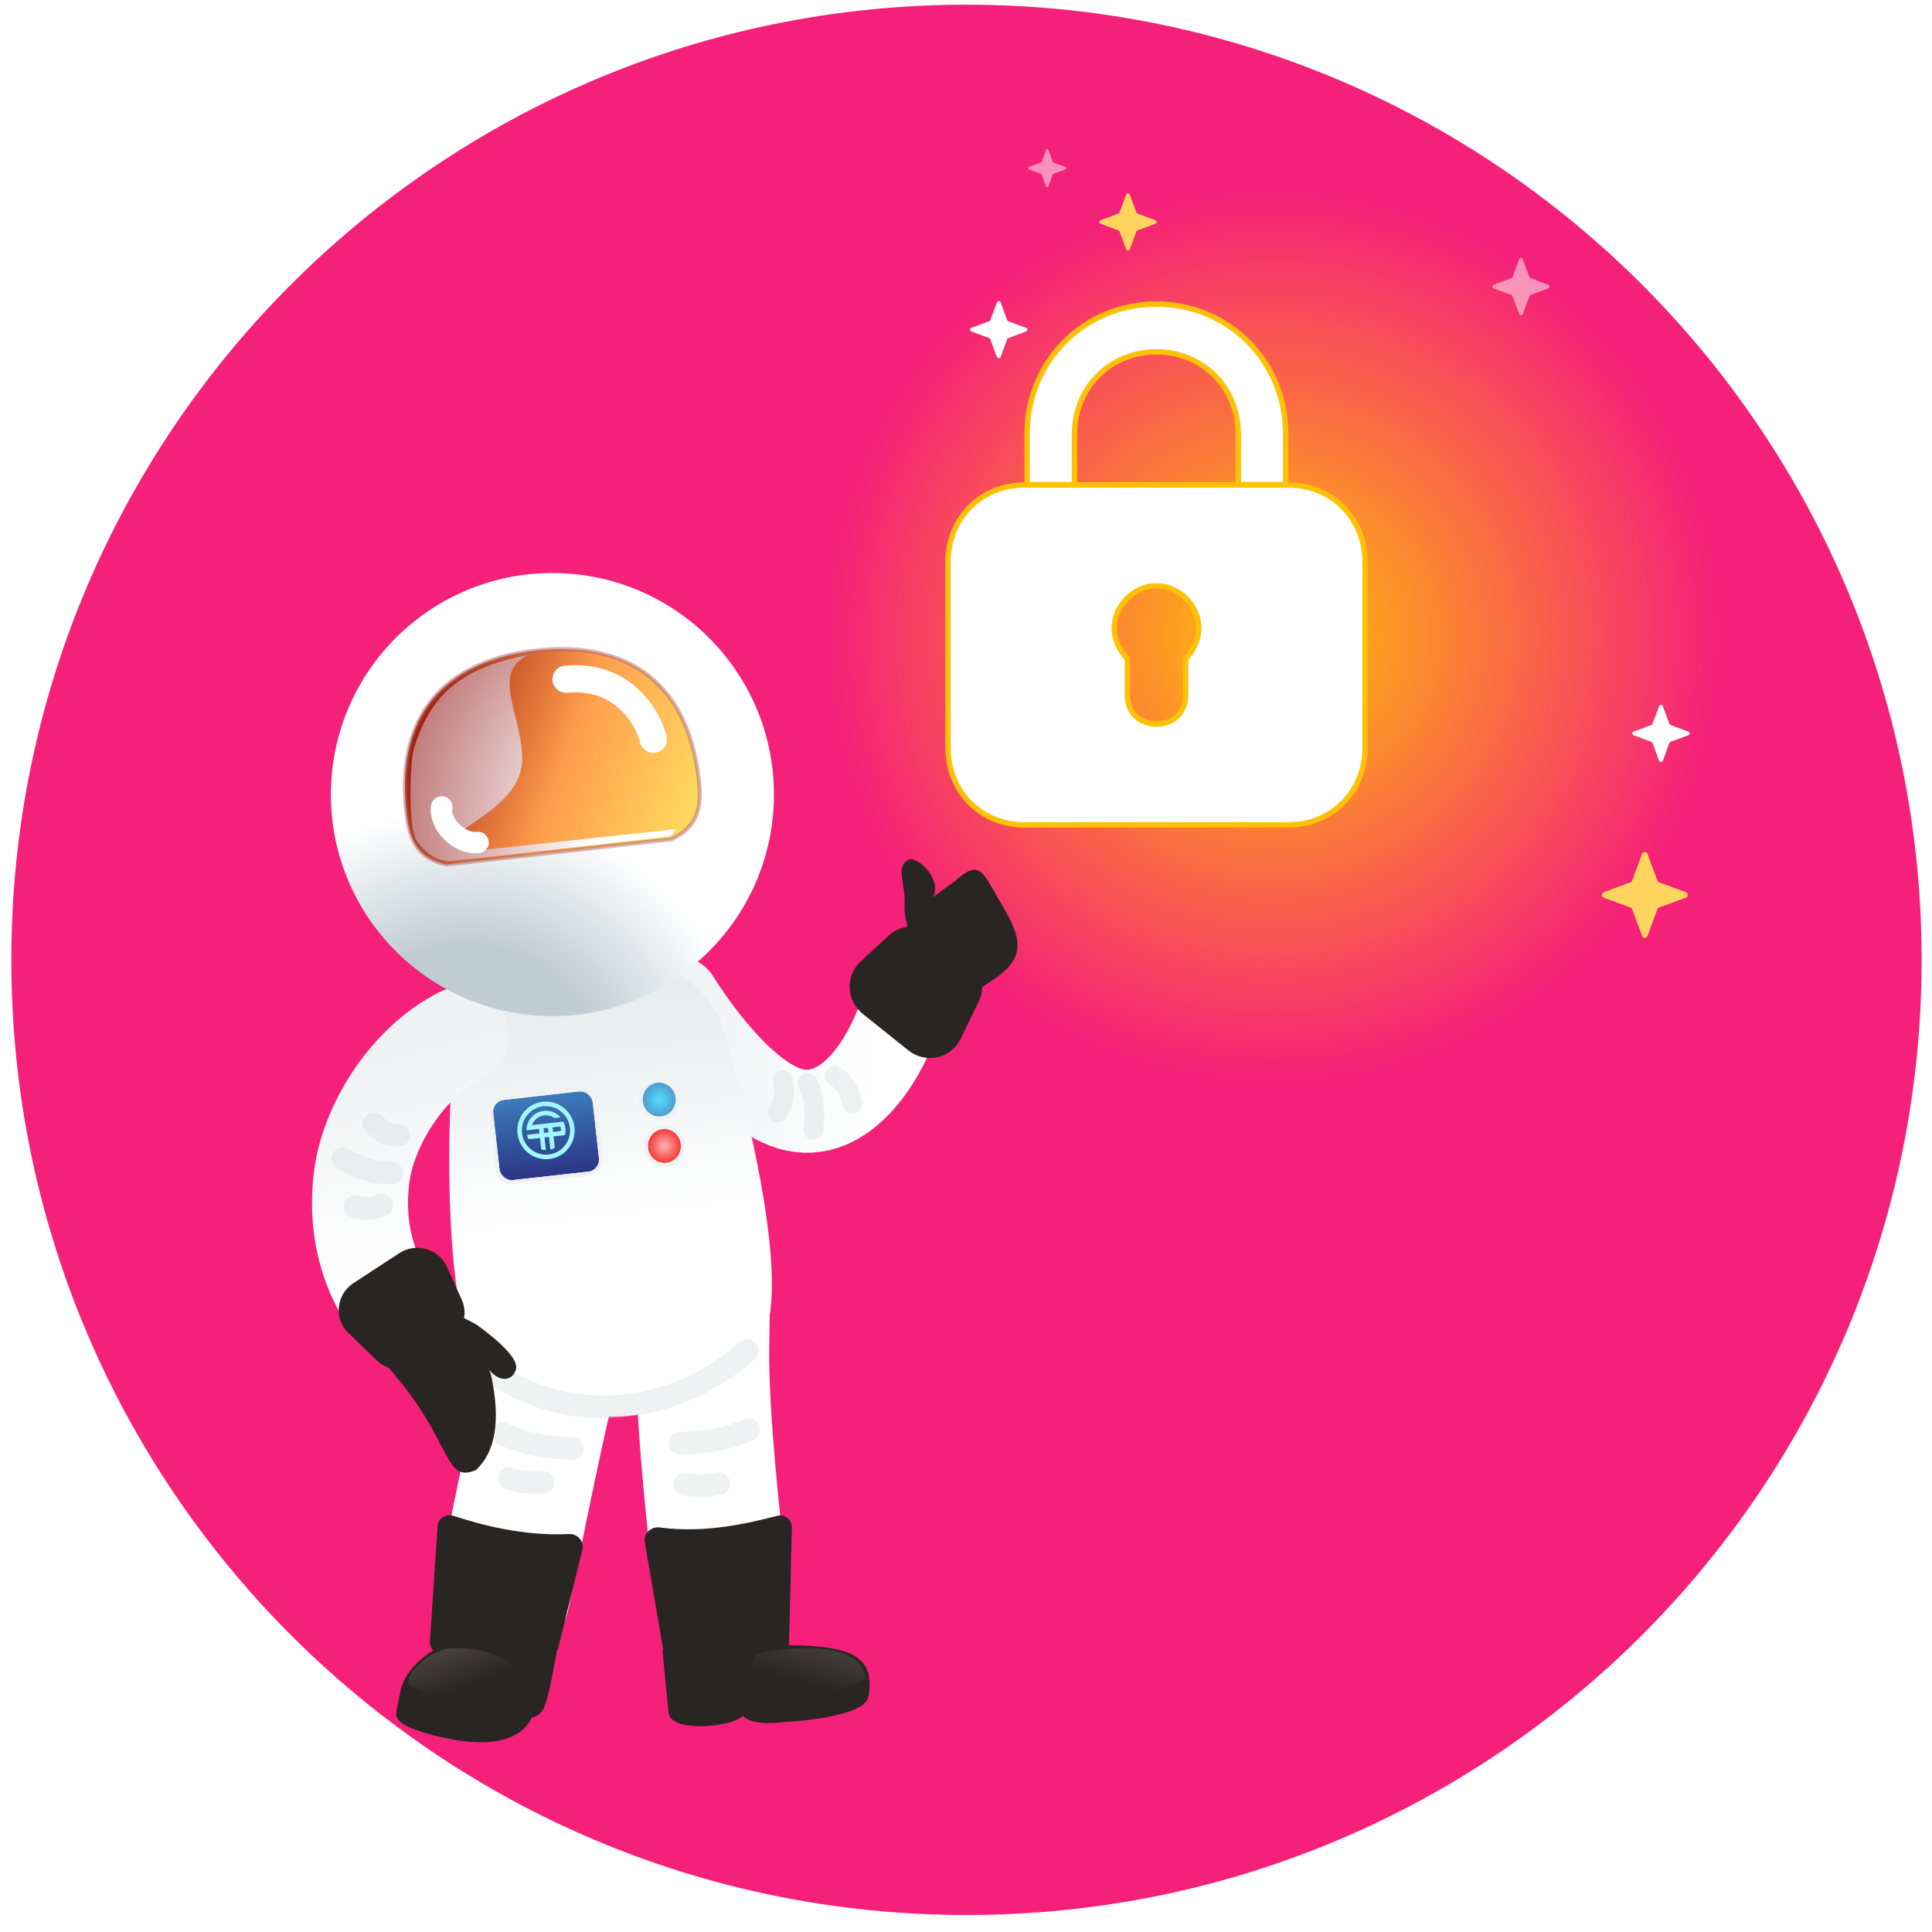 <svg width="162" height="162" viewBox="0 0 162 162" fill="none" xmlns="http://www.w3.org/2000/svg">
<path d="M161.13 80.483C161.13 124.716 125.272 160.574 81.04 160.574C36.807 160.574 0.949 124.716 0.949 80.483C0.949 36.25 36.807 0.393 81.04 0.393C125.272 0.393 161.13 36.25 161.13 80.483Z" fill="#F52079"/>
<circle cx="106.769" cy="53.372" r="37.468" fill="url(#paint0_radial_437_25306)"/>
<path d="M96.964 29.504C93.074 29.504 90.097 32.502 90.097 36.411V40.64H86.12V36.411C86.12 30.299 90.891 25.501 96.964 25.501C103.037 25.501 107.808 30.299 107.808 36.411V40.64H103.831V36.411C103.831 32.502 100.853 29.504 96.964 29.504Z" fill="white" stroke="#FFC107" stroke-width="0.451"/>
<path d="M85.905 40.667H108.044C111.681 40.667 114.46 43.46 114.46 47.123V62.713C114.46 66.376 111.681 69.168 108.044 69.168H85.905C82.267 69.168 79.489 66.376 79.489 62.713V47.123C79.489 43.46 82.267 40.667 85.905 40.667ZM99.414 58.258V55.232C100.074 54.54 100.521 53.624 100.521 52.691C100.521 50.786 98.871 49.124 96.974 49.124C95.077 49.124 93.428 50.786 93.428 52.691C93.428 53.624 93.875 54.54 94.535 55.232V58.258C94.535 58.977 94.774 59.594 95.209 60.032C95.645 60.47 96.258 60.711 96.974 60.711C97.69 60.711 98.304 60.47 98.74 60.032C99.175 59.594 99.414 58.977 99.414 58.258Z" fill="white" stroke="#FFC107" stroke-width="0.451"/>
<path d="M94.427 16.321C94.48 16.178 94.682 16.178 94.735 16.321L95.286 17.81C95.303 17.855 95.338 17.891 95.383 17.907L96.873 18.459C97.016 18.512 97.016 18.714 96.873 18.767L95.383 19.318C95.338 19.335 95.303 19.37 95.286 19.415L94.735 20.904C94.682 21.048 94.48 21.048 94.427 20.904L93.876 19.415C93.859 19.37 93.823 19.335 93.778 19.318L92.289 18.767C92.146 18.714 92.146 18.512 92.289 18.459L93.778 17.907C93.823 17.891 93.859 17.855 93.876 17.81L94.427 16.321Z" fill="#FFD45E"/>
<path d="M137.686 71.602C137.765 71.387 138.069 71.387 138.148 71.602L138.975 73.836C139 73.903 139.053 73.956 139.121 73.981L141.354 74.808C141.569 74.888 141.569 75.191 141.354 75.271L139.121 76.097C139.053 76.122 139 76.175 138.975 76.243L138.148 78.477C138.069 78.692 137.765 78.692 137.686 78.477L136.859 76.243C136.834 76.175 136.781 76.122 136.713 76.097L134.479 75.271C134.265 75.191 134.265 74.888 134.479 74.808L136.713 73.981C136.781 73.956 136.834 73.903 136.859 73.836L137.686 71.602Z" fill="#FFD45E"/>
<path d="M87.706 12.571C87.742 12.475 87.877 12.475 87.912 12.571L88.279 13.564C88.29 13.594 88.314 13.617 88.344 13.628L89.337 13.996C89.433 14.031 89.433 14.166 89.337 14.201L88.344 14.569C88.314 14.58 88.29 14.604 88.279 14.634L87.912 15.627C87.877 15.722 87.742 15.722 87.706 15.627L87.339 14.634C87.328 14.604 87.304 14.58 87.274 14.569L86.281 14.201C86.186 14.166 86.186 14.031 86.281 13.996L87.274 13.628C87.304 13.617 87.328 13.594 87.339 13.564L87.706 12.571Z" fill="white" fill-opacity="0.5"/>
<path d="M139.117 59.206C139.17 59.063 139.373 59.063 139.425 59.206L139.977 60.695C139.993 60.74 140.029 60.776 140.074 60.792L141.563 61.343C141.706 61.396 141.706 61.599 141.563 61.652L140.074 62.203C140.029 62.219 139.993 62.255 139.977 62.3L139.425 63.789C139.373 63.932 139.17 63.932 139.117 63.789L138.566 62.3C138.549 62.255 138.514 62.219 138.469 62.203L136.98 61.652C136.836 61.599 136.836 61.396 136.98 61.343L138.469 60.792C138.514 60.776 138.549 60.74 138.566 60.695L139.117 59.206Z" fill="white"/>
<path d="M83.592 25.35C83.645 25.207 83.848 25.207 83.901 25.35L84.452 26.84C84.468 26.885 84.504 26.92 84.549 26.937L86.038 27.488C86.181 27.541 86.181 27.743 86.038 27.796L84.549 28.347C84.504 28.364 84.468 28.4 84.452 28.445L83.901 29.934C83.848 30.077 83.645 30.077 83.592 29.934L83.041 28.445C83.024 28.4 82.989 28.364 82.944 28.347L81.455 27.796C81.311 27.743 81.311 27.541 81.455 27.488L82.944 26.937C82.989 26.92 83.024 26.885 83.041 26.84L83.592 25.35Z" fill="white"/>
<path d="M127.38 21.737C127.433 21.594 127.636 21.594 127.689 21.737L128.24 23.226C128.256 23.271 128.292 23.307 128.337 23.323L129.826 23.875C129.969 23.928 129.969 24.13 129.826 24.183L128.337 24.734C128.292 24.751 128.256 24.786 128.24 24.831L127.689 26.32C127.636 26.464 127.433 26.464 127.38 26.32L126.829 24.831C126.812 24.786 126.777 24.751 126.732 24.734L125.243 24.183C125.1 24.13 125.1 23.928 125.243 23.875L126.732 23.323C126.777 23.307 126.812 23.271 126.829 23.226L127.38 21.737Z" fill="white" fill-opacity="0.5"/>
<g filter="url(#filter0_d_437_25306)">
<path d="M56.846 83.316C56.846 83.316 61.631 91.221 66.244 92.584C70.858 93.948 74.604 88.443 76.071 82.729" stroke="url(#paint1_linear_437_25306)" stroke-width="6.959" stroke-linecap="round"/>
<path d="M67.735 90.418C68.045 91.19 68.453 92.111 68.215 94.363" stroke="#C7D2D7" stroke-opacity="0.3" stroke-width="1.643" stroke-linecap="round"/>
<path d="M65.613 90.205C65.743 90.8 65.935 91.521 65.227 92.906" stroke="#C7D2D7" stroke-opacity="0.3" stroke-width="1.643" stroke-linecap="round"/>
<path d="M70.017 89.826C70.504 90.192 71.118 90.615 71.483 92.126" stroke="#C7D2D7" stroke-opacity="0.3" stroke-width="1.643" stroke-linecap="round"/>
</g>
<g filter="url(#filter1_d_437_25306)">
<g filter="url(#filter2_d_437_25306)">
<path d="M51.602 78.172C55.682 77.713 59.586 80.115 60.786 84.158C63.492 93.273 65.88 105.317 64.122 109.311C62.192 113.697 56.975 115.55 53.579 116.114L53.58 116.123C53.347 116.161 53.091 116.195 52.816 116.224C52.542 116.256 52.285 116.28 52.049 116.295L52.048 116.286C48.612 116.49 43.113 115.84 40.258 111.992C37.658 108.488 37.315 96.213 37.931 86.725C38.204 82.517 41.478 79.309 45.558 78.851L51.602 78.172Z" fill="url(#paint2_linear_437_25306)"/>
<g filter="url(#filter3_d_437_25306)">
<rect x="41.242" y="89.416" width="8.394" height="6.769" rx="1.006" transform="rotate(-6.409 41.242 89.416)" fill="url(#paint3_linear_437_25306)"/>
<rect x="41.056" y="89.268" width="8.729" height="7.104" rx="1.174" transform="rotate(-6.409 41.056 89.268)" stroke="#EFF2F3" stroke-width="0.335"/>
</g>
<path d="M44.613 91.863L44.603 91.864C44.764 91.432 45.154 91.105 45.64 91.05C45.954 91.015 46.254 91.099 46.495 91.266L46.503 91.266L47.001 91.21C46.659 90.826 46.145 90.609 45.598 90.67C44.763 90.764 44.146 91.474 44.144 92.3L45.194 92.182L45.237 92.561L44.187 92.68L44.187 92.683C44.217 92.812 44.262 92.934 44.319 93.049L45.28 92.941L45.388 93.908C45.513 93.939 45.643 93.956 45.776 93.957L45.657 92.899L46.034 92.857L46.153 93.914C46.282 93.884 46.405 93.839 46.52 93.781L46.411 92.814L47.371 92.706C47.417 92.522 47.431 92.326 47.409 92.125C47.386 91.925 47.329 91.737 47.243 91.567L47.02 91.592L44.613 91.863ZM45.992 92.477L45.614 92.519L45.572 92.139L45.949 92.097L45.992 92.477ZM47.039 92.359L46.369 92.434L46.326 92.055L46.996 91.98C47.012 92.04 47.024 92.103 47.032 92.168C47.039 92.232 47.041 92.296 47.039 92.359Z" fill="#9FF9FF"/>
<path d="M45.511 89.906C44.193 90.054 43.246 91.249 43.395 92.576C43.544 93.902 44.733 94.857 46.05 94.709C47.368 94.561 48.315 93.366 48.166 92.04C48.017 90.713 46.828 89.758 45.511 89.906ZM46.008 94.329C44.899 94.453 43.898 93.649 43.773 92.533C43.647 91.417 44.445 90.411 45.553 90.286C46.662 90.162 47.663 90.966 47.788 92.082C47.913 93.198 47.116 94.204 46.008 94.329Z" fill="#9FF9FF"/>
<g filter="url(#filter4_d_437_25306)">
<ellipse cx="55.275" cy="89.277" rx="1.388" ry="1.427" transform="rotate(-6.409 55.275 89.277)" fill="url(#paint4_radial_437_25306)"/>
<path d="M55.453 90.861C56.311 90.765 56.919 89.974 56.821 89.103C56.723 88.232 55.955 87.596 55.097 87.692C54.239 87.788 53.632 88.579 53.73 89.45C53.827 90.321 54.595 90.957 55.453 90.861Z" stroke="#EFF2F3" stroke-width="0.335"/>
</g>
<g filter="url(#filter5_d_437_25306)">
<ellipse cx="55.712" cy="93.167" rx="1.388" ry="1.427" transform="rotate(-6.409 55.712 93.167)" fill="url(#paint5_radial_437_25306)"/>
<path d="M55.89 94.752C56.748 94.655 57.356 93.864 57.258 92.994C57.16 92.123 56.392 91.486 55.534 91.583C54.676 91.679 54.069 92.47 54.167 93.341C54.264 94.212 55.032 94.848 55.89 94.752Z" stroke="#EFF2F3" stroke-width="0.335"/>
</g>
<path d="M53.317 110.482L53.388 104.891L64.57 105.032L64.5 110.623L53.317 110.482ZM65.896 128.991C66.24 132.06 64.032 134.827 60.963 135.172C57.894 135.516 55.127 133.308 54.782 130.239L65.896 128.991ZM64.5 110.623C64.433 115.882 65.433 124.877 65.896 128.991L54.782 130.239C54.35 126.388 53.24 116.597 53.317 110.482L64.5 110.623Z" fill="white"/>
<path d="M51.167 115.859L52.728 110.49L41.99 107.367L40.428 112.736L51.167 115.859ZM36.704 130.209C36.094 133.236 38.054 136.185 41.082 136.795C44.109 137.404 47.058 135.445 47.667 132.417L36.704 130.209ZM40.428 112.736C40.05 114.037 39.087 118.606 38.292 122.441C37.876 124.448 37.48 126.39 37.187 127.828C37.04 128.548 36.92 129.143 36.836 129.557C36.794 129.765 36.761 129.927 36.739 130.038C36.728 130.094 36.719 130.136 36.713 130.165C36.71 130.179 36.708 130.19 36.707 130.197C36.706 130.201 36.705 130.204 36.705 130.206C36.705 130.207 36.705 130.207 36.705 130.208C36.705 130.208 36.705 130.208 36.705 130.209C36.704 130.209 36.704 130.209 42.186 131.313C47.667 132.417 47.667 132.417 47.667 132.417C47.667 132.417 47.667 132.417 47.668 132.417C47.668 132.416 47.668 132.416 47.668 132.415C47.668 132.413 47.669 132.411 47.67 132.407C47.671 132.4 47.673 132.389 47.676 132.375C47.682 132.347 47.69 132.306 47.701 132.251C47.723 132.142 47.756 131.981 47.797 131.775C47.88 131.364 48 130.773 48.146 130.058C48.437 128.627 48.831 126.7 49.243 124.71C49.656 122.718 50.085 120.674 50.446 119.007C50.627 118.173 50.788 117.446 50.92 116.874C50.986 116.588 51.042 116.352 51.087 116.167C51.11 116.075 51.129 116.002 51.143 115.946C51.151 115.918 51.156 115.897 51.161 115.881C51.165 115.865 51.167 115.859 51.167 115.859L40.428 112.736Z" fill="white"/>
<path d="M62.654 110.762C59.514 113.744 50.99 118.383 42.012 113.08" stroke="#C7D2D7" stroke-opacity="0.3" stroke-width="1.901" stroke-linecap="round"/>
<path d="M62.774 117.408C61.671 117.862 60.36 118.444 57.017 118.541" stroke="#C7D2D7" stroke-opacity="0.3" stroke-width="1.901" stroke-linecap="round"/>
<path d="M42.219 117.785C43.322 118.252 44.635 118.848 47.977 118.984" stroke="#C7D2D7" stroke-opacity="0.3" stroke-width="1.901" stroke-linecap="round"/>
<path d="M60.247 121.914C59.685 122.042 59.014 122.215 57.409 121.994" stroke="#C7D2D7" stroke-opacity="0.3" stroke-width="1.901" stroke-linecap="round"/>
<path d="M42.704 121.488C43.255 121.666 43.911 121.898 45.527 121.82" stroke="#C7D2D7" stroke-opacity="0.3" stroke-width="1.901" stroke-linecap="round"/>
</g>
<g filter="url(#filter6_d_437_25306)">
<path d="M38.63 84.322C34.277 86.527 31.072 91.574 30.39 95.8C29.89 98.901 30.113 103.563 33.284 107.526" stroke="url(#paint6_linear_437_25306)" stroke-width="8.052" stroke-linecap="round"/>
<path d="M32.82 95.877C31.933 95.857 30.857 95.871 28.756 94.682" stroke="#C7D2D7" stroke-opacity="0.3" stroke-width="1.901" stroke-linecap="round"/>
<path d="M33.43 92.705C32.884 92.705 32.209 92.736 31.36 91.753" stroke="#C7D2D7" stroke-opacity="0.3" stroke-width="1.901" stroke-linecap="round"/>
<path d="M32.018 98.566C31.558 98.767 31.005 99.036 29.765 98.695" stroke="#C7D2D7" stroke-opacity="0.3" stroke-width="1.901" stroke-linecap="round"/>
</g>
<path d="M29.635 105.562C28.178 106.514 27.977 108.55 29.22 109.751L31.576 112.027C31.865 112.306 32.203 112.51 32.563 112.636C38.02 118.773 37.157 122.4 39.899 121.237C41.541 119.739 42.015 117.074 41.159 113.197C41.109 113.076 41.059 112.957 41.011 112.839C42.019 114.002 43.024 113.678 43.268 112.779C43.497 111.932 41.844 110.395 39.975 109.057C39.7 108.896 39.335 108.699 38.912 108.5C39.002 107.985 38.942 107.442 38.714 106.939L37.467 104.186C36.782 102.671 34.886 102.131 33.482 103.048L29.635 105.562Z" fill="#282522"/>
<g filter="url(#filter7_d_437_25306)">
<path d="M45.566 82.705C35.316 82.288 27.345 73.641 27.762 63.391C28.179 53.141 36.826 45.17 47.076 45.587C57.326 46.004 65.297 54.651 64.88 64.901C64.463 75.151 55.816 83.122 45.566 82.705Z" fill="url(#paint7_radial_437_25306)"/>
<path d="M34.08 65.708C34.364 68.235 35.202 69.528 37.424 70.011L56.298 67.891C58.357 66.927 58.887 65.48 58.603 62.953C57.594 53.969 51.736 51.308 44.964 52.069C38.192 52.83 33.063 56.653 34.08 65.708Z" fill="url(#paint8_linear_437_25306)" stroke="#AE6666" stroke-opacity="0.5" stroke-width="0.335"/>
<g style="mix-blend-mode:multiply">
<path d="M34.702 60.286C36.009 56.189 38.16 53.597 44.312 52.436C41.159 53.944 43.69 57.286 43.788 61.02C43.909 65.432 37.12 67.054 38.358 68.316C38.753 68.712 39.315 68.915 39.874 68.856L56.639 67.055C56.441 67.482 56.42 67.649 55.822 67.709L37.863 69.727C37.304 69.785 35.933 69.579 34.896 67.949C34.206 66.865 34.391 61.26 34.702 60.286Z" fill="url(#paint9_radial_437_25306)"/>
</g>
<path d="M37.04 65.187C36.793 66.613 38.531 68.341 40.084 68.166" stroke="white" stroke-width="1.8" stroke-linecap="round"/>
<path d="M54.788 59.512C54.318 57.648 52.196 54.032 47.468 54.474" stroke="white" stroke-width="2.28" stroke-linecap="round"/>
</g>
<path fill-rule="evenodd" clip-rule="evenodd" d="M65.178 125.072C62.892 125.658 59.179 126.578 55.31 126.047C54.594 125.949 53.945 126.559 54.067 127.271L55.563 136.015C55.578 136.106 55.606 136.194 55.645 136.276L55.552 136.285C55.595 136.91 55.791 138.842 55.936 140.269C55.992 140.824 56.041 141.303 56.069 141.599C56.235 143.296 61.443 142.789 62.299 141.848C63.066 142.618 64.788 142.456 65.56 142.384C65.667 142.374 65.755 142.366 65.821 142.362C70.304 142.095 72.269 141.205 72.536 140.705C72.536 140.705 73.052 140.452 72.883 138.71C72.634 136.155 69.264 135.982 66.158 135.916L66.397 126.05C66.412 125.395 65.812 124.91 65.178 125.072Z" fill="#282522"/>
<path d="M64.925 139.725C68.748 140.509 71.652 139.328 72.591 138.755C72.313 135.905 67.772 136.075 65.928 136.255C62.709 136.568 63.558 136.743 62.733 137.746C61.609 139.114 61.102 138.941 64.925 139.725Z" fill="url(#paint10_linear_437_25306)"/>
<path fill-rule="evenodd" clip-rule="evenodd" d="M38.011 125.07C40.23 125.789 43.767 126.792 47.724 126.6C48.428 126.566 48.999 127.209 48.832 127.894L46.816 136.122C46.79 136.229 46.747 136.331 46.689 136.421C46.542 137.276 46.191 139.193 45.929 140.193C45.665 141.202 45.433 141.79 44.603 141.992C43.785 143.629 41.654 144.63 37.407 143.717C33.202 142.812 33.212 142.004 33.218 141.595C33.218 141.591 33.218 141.587 33.218 141.583C33.151 141.914 33.131 142.016 33.582 139.775C33.842 138.483 34.889 137.244 36.336 136.35C36.133 136.16 36.031 135.88 36.05 135.595L36.694 125.957C36.738 125.301 37.386 124.867 38.011 125.07Z" fill="#282522"/>
<path d="M42.239 140.785C39.716 141.432 34.768 139.763 34.25 139.178C34.083 138.015 36.197 136.392 37.592 136.21C39.674 135.939 42.333 136.757 42.867 137.661C43.068 138.001 44.762 140.138 42.239 140.785Z" fill="url(#paint11_linear_437_25306)"/>
</g>
<path d="M76.172 88.077C77.62 89.235 79.747 88.762 80.55 87.104L82.07 83.963C82.257 83.578 82.35 83.168 82.358 82.761C85.279 80.921 86.313 79.772 84.209 76.218C82.285 72.968 82.237 72.003 80.069 73.875C79.963 73.966 78.333 75.142 78.23 75.231C79.071 73.823 76.892 71.6 76.074 72.146C75.257 72.692 75.735 73.773 75.864 75.247C75.746 77.177 76.123 77.217 76.062 77.71C75.511 77.791 74.981 78.032 74.547 78.43L72.175 80.607C70.871 81.805 70.953 83.902 72.349 85.019L76.172 88.077Z" fill="#282522"/>
<defs>
<filter id="filter0_d_437_25306" x="52.632" y="79.248" width="28.056" height="20.394" filterUnits="userSpaceOnUse" color-interpolation-filters="sRGB">
<feFlood flood-opacity="0" result="BackgroundImageFix"/>
<feColorMatrix in="SourceAlpha" type="matrix" values="0 0 0 0 0 0 0 0 0 0 0 0 0 0 0 0 0 0 127 0" result="hardAlpha"/>
<feOffset dy="0.387"/>
<feGaussianBlur stdDeviation="0.193"/>
<feComposite in2="hardAlpha" operator="out"/>
<feColorMatrix type="matrix" values="0 0 0 0 0 0 0 0 0 0 0 0 0 0 0 0 0 0 0.25 0"/>
<feBlend mode="normal" in2="BackgroundImageFix" result="effect1_dropShadow_437_25306"/>
<feBlend mode="normal" in="SourceGraphic" in2="effect1_dropShadow_437_25306" result="shape"/>
</filter>
<filter id="filter1_d_437_25306" x="20.159" y="40.732" width="54.788" height="108.863" filterUnits="userSpaceOnUse" color-interpolation-filters="sRGB">
<feFlood flood-opacity="0" result="BackgroundImageFix"/>
<feColorMatrix in="SourceAlpha" type="matrix" values="0 0 0 0 0 0 0 0 0 0 0 0 0 0 0 0 0 0 127 0" result="hardAlpha"/>
<feOffset dy="2.03"/>
<feGaussianBlur stdDeviation="1.015"/>
<feComposite in2="hardAlpha" operator="out"/>
<feColorMatrix type="matrix" values="0 0 0 0 0 0 0 0 0 0 0 0 0 0 0 0 0 0 0.25 0"/>
<feBlend mode="normal" in2="BackgroundImageFix" result="effect1_dropShadow_437_25306"/>
<feBlend mode="normal" in="SourceGraphic" in2="effect1_dropShadow_437_25306" result="shape"/>
</filter>
<filter id="filter2_d_437_25306" x="30.88" y="76.959" width="37.771" height="61.346" filterUnits="userSpaceOnUse" color-interpolation-filters="sRGB">
<feFlood flood-opacity="0" result="BackgroundImageFix"/>
<feColorMatrix in="SourceAlpha" type="matrix" values="0 0 0 0 0 0 0 0 0 0 0 0 0 0 0 0 0 0 127 0" result="hardAlpha"/>
<feOffset dy="0.447"/>
<feGaussianBlur stdDeviation="0.224"/>
<feComposite in2="hardAlpha" operator="out"/>
<feColorMatrix type="matrix" values="0 0 0 0 0 0 0 0 0 0 0 0 0 0 0 0 0 0 0.25 0"/>
<feBlend mode="normal" in2="BackgroundImageFix" result="effect1_dropShadow_437_25306"/>
<feBlend mode="normal" in="SourceGraphic" in2="effect1_dropShadow_437_25306" result="shape"/>
</filter>
<filter id="filter3_d_437_25306" x="40.565" y="88.25" width="10.451" height="9.018" filterUnits="userSpaceOnUse" color-interpolation-filters="sRGB">
<feFlood flood-opacity="0" result="BackgroundImageFix"/>
<feColorMatrix in="SourceAlpha" type="matrix" values="0 0 0 0 0 0 0 0 0 0 0 0 0 0 0 0 0 0 127 0" result="hardAlpha"/>
<feOffset dy="0.447"/>
<feGaussianBlur stdDeviation="0.224"/>
<feComposite in2="hardAlpha" operator="out"/>
<feColorMatrix type="matrix" values="0 0 0 0 0 0 0 0 0 0 0 0 0 0 0 0 0 0 0.25 0"/>
<feBlend mode="normal" in2="BackgroundImageFix" result="effect1_dropShadow_437_25306"/>
<feBlend mode="normal" in="SourceGraphic" in2="effect1_dropShadow_437_25306" result="shape"/>
</filter>
<filter id="filter4_d_437_25306" x="53.104" y="87.514" width="4.342" height="4.42" filterUnits="userSpaceOnUse" color-interpolation-filters="sRGB">
<feFlood flood-opacity="0" result="BackgroundImageFix"/>
<feColorMatrix in="SourceAlpha" type="matrix" values="0 0 0 0 0 0 0 0 0 0 0 0 0 0 0 0 0 0 127 0" result="hardAlpha"/>
<feOffset dy="0.447"/>
<feGaussianBlur stdDeviation="0.224"/>
<feComposite in2="hardAlpha" operator="out"/>
<feColorMatrix type="matrix" values="0 0 0 0 0 0 0 0 0 0 0 0 0 0 0 0 0 0 0.25 0"/>
<feBlend mode="normal" in2="BackgroundImageFix" result="effect1_dropShadow_437_25306"/>
<feBlend mode="normal" in="SourceGraphic" in2="effect1_dropShadow_437_25306" result="shape"/>
</filter>
<filter id="filter5_d_437_25306" x="53.541" y="91.404" width="4.342" height="4.42" filterUnits="userSpaceOnUse" color-interpolation-filters="sRGB">
<feFlood flood-opacity="0" result="BackgroundImageFix"/>
<feColorMatrix in="SourceAlpha" type="matrix" values="0 0 0 0 0 0 0 0 0 0 0 0 0 0 0 0 0 0 127 0" result="hardAlpha"/>
<feOffset dy="0.447"/>
<feGaussianBlur stdDeviation="0.224"/>
<feComposite in2="hardAlpha" operator="out"/>
<feColorMatrix type="matrix" values="0 0 0 0 0 0 0 0 0 0 0 0 0 0 0 0 0 0 0.25 0"/>
<feBlend mode="normal" in2="BackgroundImageFix" result="effect1_dropShadow_437_25306"/>
<feBlend mode="normal" in="SourceGraphic" in2="effect1_dropShadow_437_25306" result="shape"/>
</filter>
<filter id="filter6_d_437_25306" x="21.741" y="79.777" width="27.232" height="33.584" filterUnits="userSpaceOnUse" color-interpolation-filters="sRGB">
<feFlood flood-opacity="0" result="BackgroundImageFix"/>
<feColorMatrix in="SourceAlpha" type="matrix" values="0 0 0 0 0 0 0 0 0 0 0 0 0 0 0 0 0 0 127 0" result="hardAlpha"/>
<feOffset dy="0.447"/>
<feGaussianBlur stdDeviation="0.224"/>
<feComposite in2="hardAlpha" operator="out"/>
<feColorMatrix type="matrix" values="0 0 0 0 0 0 0 0 0 0 0 0 0 0 0 0 0 0 0.25 0"/>
<feBlend mode="normal" in2="BackgroundImageFix" result="effect1_dropShadow_437_25306"/>
<feBlend mode="normal" in="SourceGraphic" in2="effect1_dropShadow_437_25306" result="shape"/>
</filter>
<filter id="filter7_d_437_25306" x="22.461" y="40.732" width="47.721" height="47.721" filterUnits="userSpaceOnUse" color-interpolation-filters="sRGB">
<feFlood flood-opacity="0" result="BackgroundImageFix"/>
<feColorMatrix in="SourceAlpha" type="matrix" values="0 0 0 0 0 0 0 0 0 0 0 0 0 0 0 0 0 0 127 0" result="hardAlpha"/>
<feOffset dy="0.447"/>
<feGaussianBlur stdDeviation="0.224"/>
<feComposite in2="hardAlpha" operator="out"/>
<feColorMatrix type="matrix" values="0 0 0 0 0 0 0 0 0 0 0 0 0 0 0 0 0 0 0.25 0"/>
<feBlend mode="normal" in2="BackgroundImageFix" result="effect1_dropShadow_437_25306"/>
<feBlend mode="normal" in="SourceGraphic" in2="effect1_dropShadow_437_25306" result="shape"/>
</filter>
<radialGradient id="paint0_radial_437_25306" cx="0" cy="0" r="1" gradientUnits="userSpaceOnUse" gradientTransform="translate(106.769 53.372) rotate(90) scale(37.468)">
<stop stop-color="#FFC107"/>
<stop offset="0.995" stop-color="#FFC107" stop-opacity="0"/>
</radialGradient>
<linearGradient id="paint1_linear_437_25306" x1="56.684" y1="89.588" x2="73.415" y2="89.965" gradientUnits="userSpaceOnUse">
<stop stop-color="#EFF2F3"/>
<stop offset="1" stop-color="white"/>
</linearGradient>
<linearGradient id="paint2_linear_437_25306" x1="48.58" y1="78.511" x2="52.816" y2="116.224" gradientUnits="userSpaceOnUse">
<stop stop-color="#E3E9EB"/>
<stop offset="0.567" stop-color="white"/>
</linearGradient>
<linearGradient id="paint3_linear_437_25306" x1="45.439" y1="80.779" x2="45.439" y2="96.185" gradientUnits="userSpaceOnUse">
<stop stop-color="#50D5FF"/>
<stop offset="1" stop-color="#2C3585"/>
</linearGradient>
<radialGradient id="paint4_radial_437_25306" cx="0" cy="0" r="1" gradientUnits="userSpaceOnUse" gradientTransform="translate(55.275 89.277) rotate(90) scale(2.079 2.022)">
<stop stop-color="#51E0FF"/>
<stop offset="1" stop-color="#4E7CB4"/>
</radialGradient>
<radialGradient id="paint5_radial_437_25306" cx="0" cy="0" r="1" gradientUnits="userSpaceOnUse" gradientTransform="translate(55.712 93.167) rotate(90) scale(2.079 2.022)">
<stop stop-color="#FFB3B3"/>
<stop offset="1" stop-color="#F20000"/>
</radialGradient>
<linearGradient id="paint6_linear_437_25306" x1="32.151" y1="85.978" x2="36.628" y2="103.245" gradientUnits="userSpaceOnUse">
<stop stop-color="#EFF2F3"/>
<stop offset="1" stop-color="white"/>
</linearGradient>
<radialGradient id="paint7_radial_437_25306" cx="0" cy="0" r="1" gradientUnits="userSpaceOnUse" gradientTransform="translate(39.234 88.794) rotate(-177.671) scale(31.054 31.054)">
<stop offset="0.381" stop-color="#BFCCD1"/>
<stop offset="0.758" stop-color="white"/>
</radialGradient>
<linearGradient id="paint8_linear_437_25306" x1="64.067" y1="64.96" x2="33.064" y2="54.237" gradientUnits="userSpaceOnUse">
<stop stop-color="#FFF668"/>
<stop offset="0.519" stop-color="#FF9C4C"/>
<stop offset="1" stop-color="#880000"/>
</linearGradient>
<radialGradient id="paint9_radial_437_25306" cx="0" cy="0" r="1" gradientUnits="userSpaceOnUse" gradientTransform="translate(56.268 66.321) rotate(173.286) scale(39.292 39.292)">
<stop offset="0.181" stop-color="white"/>
<stop offset="0.939" stop-color="#880000"/>
</radialGradient>
<linearGradient id="paint10_linear_437_25306" x1="66.948" y1="133.713" x2="65.485" y2="138.696" gradientUnits="userSpaceOnUse">
<stop stop-color="#504A44"/>
<stop offset="1" stop-color="#504A44" stop-opacity="0"/>
</linearGradient>
<linearGradient id="paint11_linear_437_25306" x1="38.74" y1="134.662" x2="40.396" y2="139.017" gradientUnits="userSpaceOnUse">
<stop stop-color="#504A44"/>
<stop offset="1" stop-color="#504A44" stop-opacity="0"/>
</linearGradient>
</defs>
</svg>
